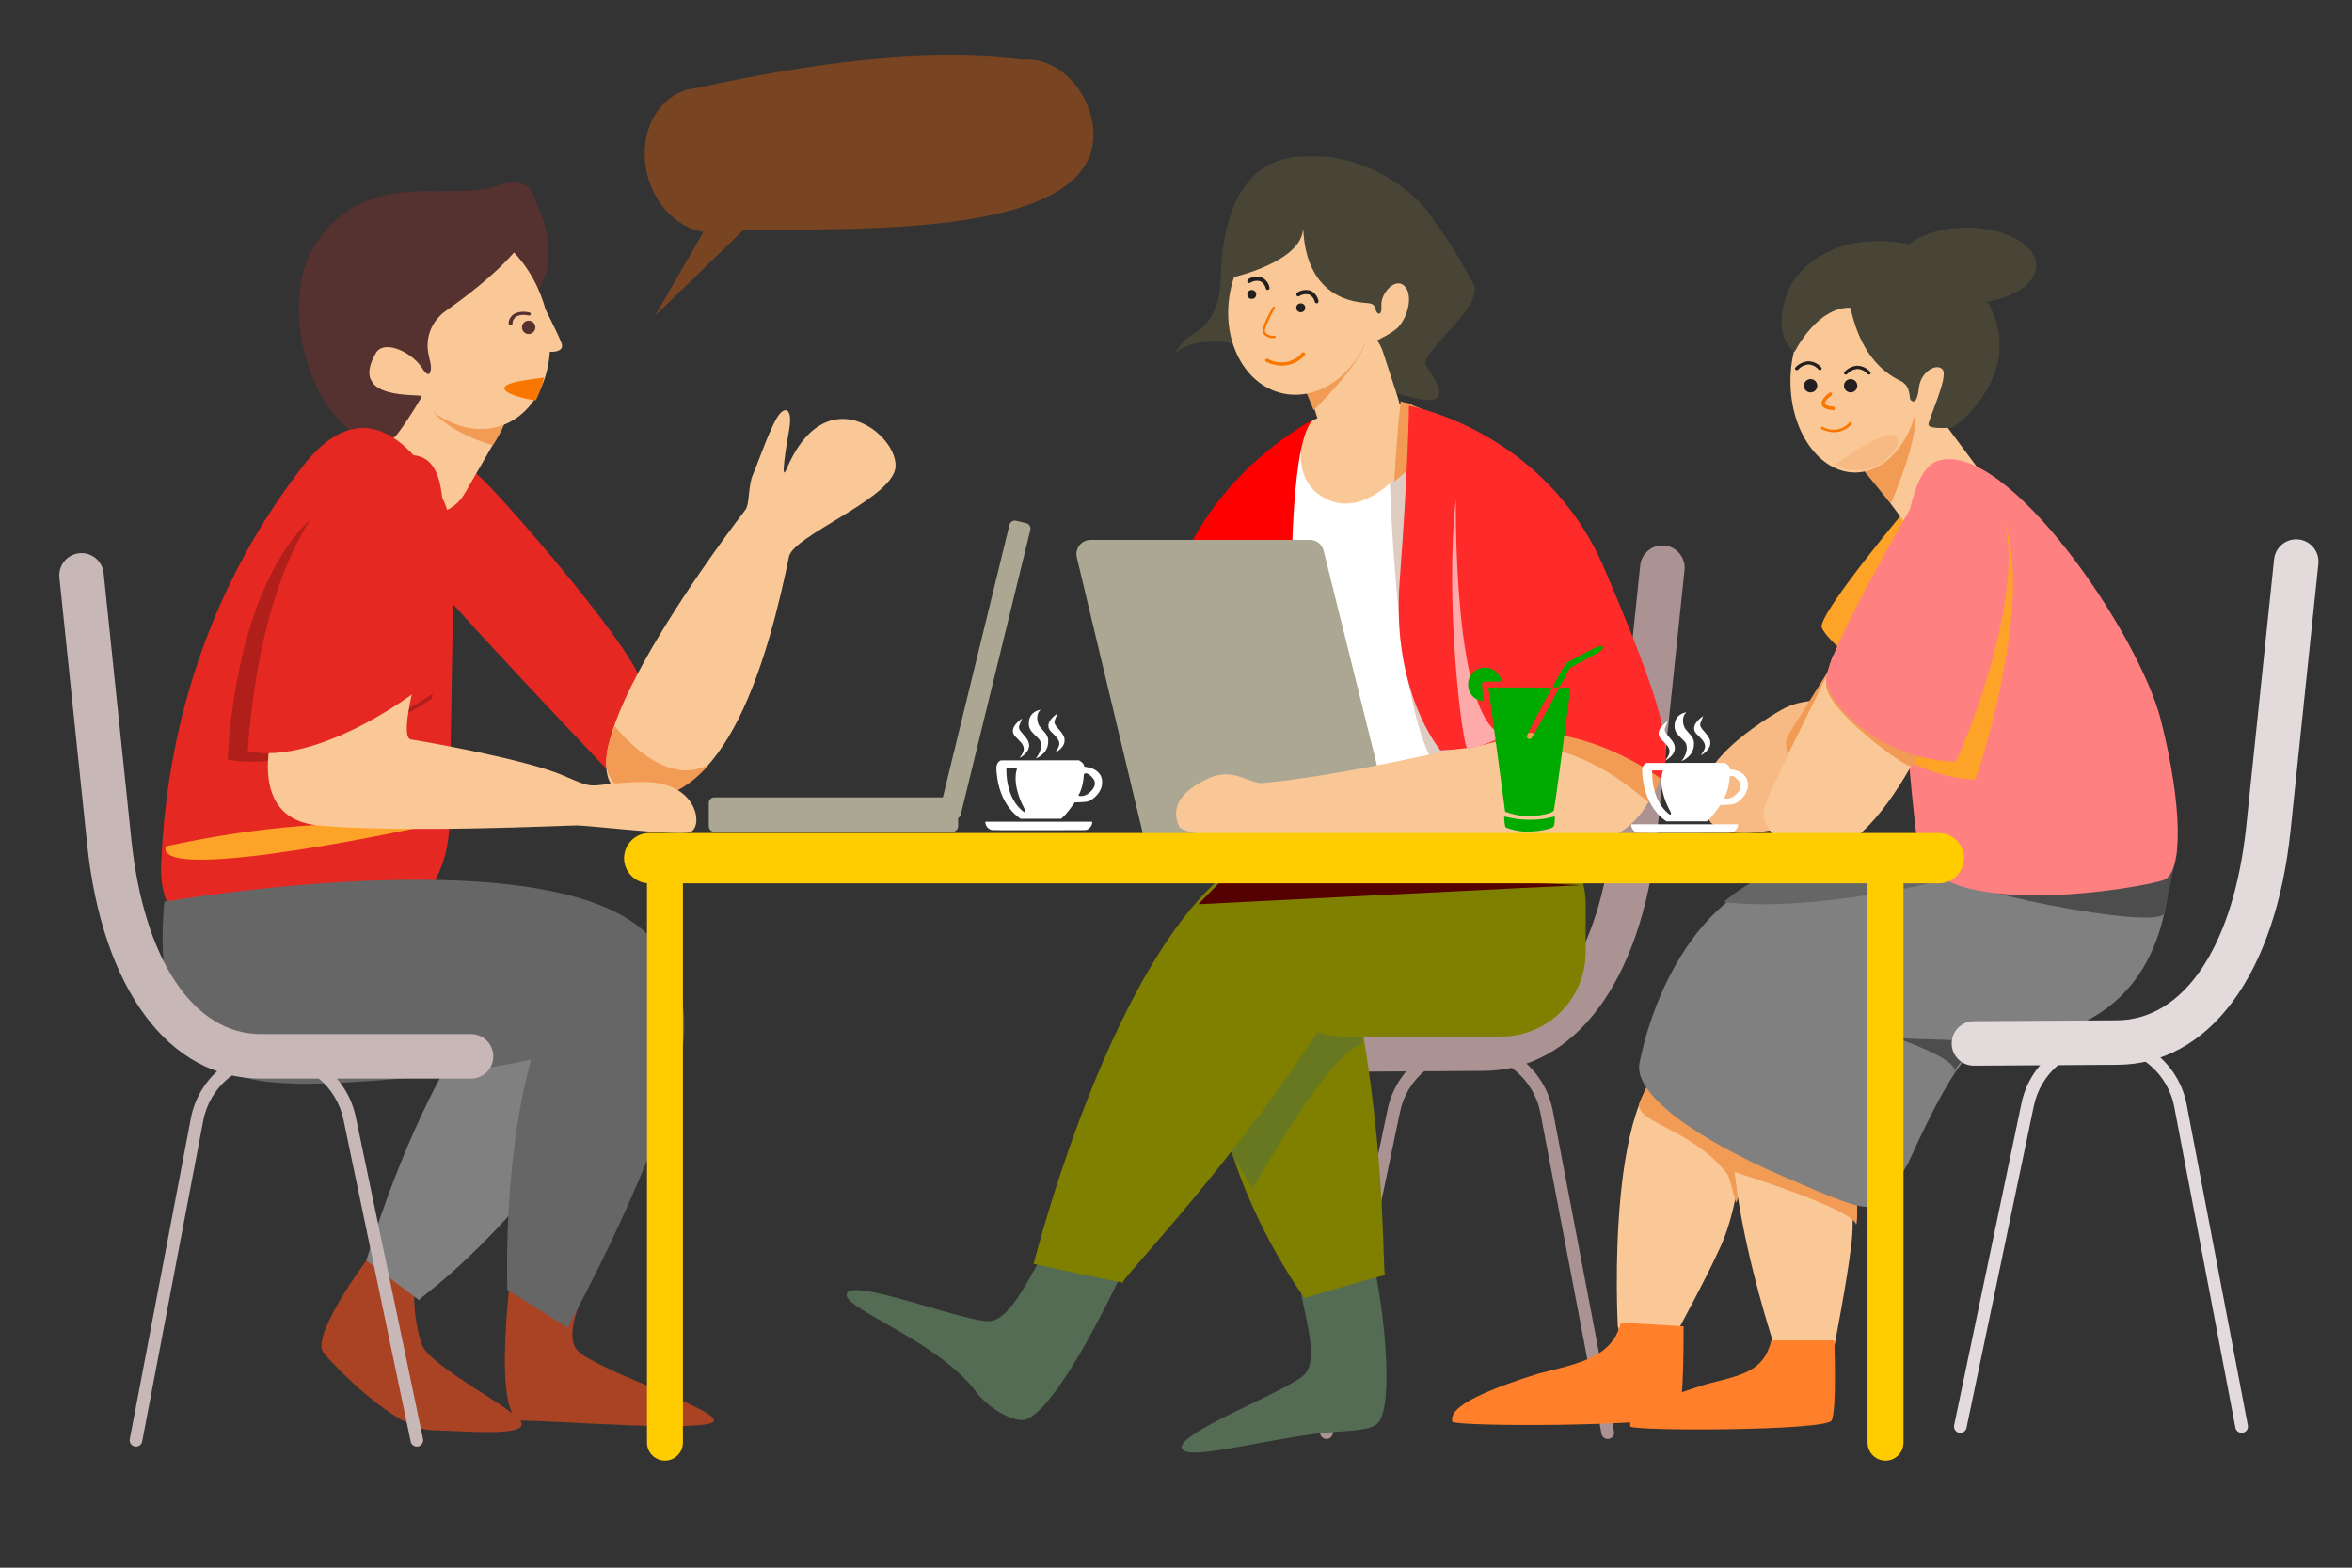 <?xml version="1.0" encoding="UTF-8" standalone="no"?>
<svg
   xmlns:dc="http://purl.org/dc/elements/1.1/"
   xmlns:cc="http://creativecommons.org/ns#"
   xmlns:rdf="http://www.w3.org/1999/02/22-rdf-syntax-ns#"
   xmlns:svg="http://www.w3.org/2000/svg"
   xmlns="http://www.w3.org/2000/svg"
   xmlns:sodipodi="http://sodipodi.sourceforge.net/DTD/sodipodi-0.dtd"
   xmlns:inkscape="http://www.inkscape.org/namespaces/inkscape"
   height="400"
   viewBox="0 0 600 400"
   width="600"
   version="1.1"
   id="svg11517"
   sodipodi:docname="table-talk.svg"
   inkscape:version="1.0.1 (3bc2e813f5, 2020-09-07)"
   inkscape:export-filename="F:\0-0-0-1-PROJECT-2022\TRONXSPEED\public\assets\img\discussion.png"
   inkscape:export-xdpi="96"
   inkscape:export-ydpi="96">
  <rect x="0" y="0" width="600" height="400" fill="#333333" stroke="none"/>
  <defs
     id="defs11521" />
  <sodipodi:namedview
     pagecolor="#ffffff"
     bordercolor="#666666"
     borderopacity="1"
     objecttolerance="10"
     gridtolerance="10"
     guidetolerance="10"
     inkscape:pageopacity="0"
     inkscape:pageshadow="2"
     inkscape:window-width="1366"
     inkscape:window-height="705"
     id="namedview11519"
     showgrid="false"
     inkscape:zoom="1.293624"
     inkscape:cx="252.02372"
     inkscape:cy="187.15225"
     inkscape:window-x="-8"
     inkscape:window-y="-8"
     inkscape:window-maximized="1"
     inkscape:current-layer="svg11517"
     inkscape:document-rotation="0" />
  <g
     transform="matrix(1.136,0,0,1.136,335.929,139.149)"
     id="g11433-8"
     style="fill:#ac9393;fill-rule:nonzero">
    <path
       d="m 2.155,200.71 c -0.098,-2e-4 -0.197,-0.01 -0.293,-0.03 -0.765,-0.161 -1.256,-0.91 -1.098,-1.675 L 15.882,126.733 c 1.816,-8.82 9.519,-15.195 18.528,-15.335 9.15,0.123 16.937,6.691 18.595,15.685 l 13.719,71.945 c 0.147,0.769 -0.358,1.511 -1.128,1.658 -0.77,0.146 -1.513,-0.358 -1.66,-1.127 L 50.225,127.619 c -1.4,-7.661 -8.021,-13.266 -15.812,-13.385 -7.67,0.134 -14.218,5.573 -15.752,13.085 L 3.545,199.583 c -0.138,0.657 -0.719,1.127 -1.39,1.126 z"
       fill="#192684"
       id="path11429-3"
       style="fill:#ac9393" />
    <path
       d="m 5.215,118.241 c -2.749,-0.001 -4.982,-2.219 -4.999,-4.967 -0.015,-2.758 2.209,-5.007 4.969,-5.025 l 32.032,-0.199 c 15.191,0 26.353,-16.74 29.162,-43.687 L 72.619,4.5 c 0.286,-2.744 2.744,-4.737 5.49,-4.452 2.746,0.286 4.741,2.743 4.455,5.488 L 76.322,65.398 C 72.938,97.871 57.967,118.041 37.247,118.041 l -32.003,0.199 z"
       fill="#7bb9f5"
       id="path11431-3"
       style="fill:#ac9393" />
  </g>
  <path
     d="m 346.007,315.944 c 1.832,0.744 3.228,2.29 3.795,4.201 2.53,8.668 5.872,34.579 2.402,41.928 -1.243,2.632 -4.676,2.796 -11.842,3.301 -14.459,1.018 -35.565,7.18 -38.526,4.628 -4.223,-3.638 27.767,-15.27 31.266,-19.649 3.499,-4.379 -1.07,-17.181 -1.348,-21.769 -0.262,-4.27 1.624,-17.83 14.254,-12.639 z"
     fill="#192684"
     id="path11213"
     style="fill:#536c53;fill-rule:nonzero;stroke-width:1.136"
     sodipodi:nodetypes="cccssscc" />
  <path
     d="m 313.078,250.106 c 2.792,-7.847 10.021,-13.466 16.003,-12.458 6.903,1.159 15.421,6.843 18.716,26.597 5.919,35.475 4.843,61.686 5.578,61.151 0.735,-0.535 -20.596,5.799 -20.596,5.799 0,0 -32.731,-44.469 -19.701,-81.089 z"
     fill="#e62822"
     id="path11215"
     style="fill:#808000;fill-rule:nonzero;stroke-width:1.073"
     sodipodi:nodetypes="sccscs" />
  <path
     d="m 319.599,303.244 c 0,0 20.421,-36.471 28.119,-36.752 -0.013,-0.066 -2.43,-13.515 -8.503,-14.973 -6.073,-1.458 -56.294,-4.688 -19.616,51.725 z"
     fill="#b01f1a"
     id="path11217"
     style="fill:#677821;fill-rule:nonzero;stroke-width:1.136"
     sodipodi:nodetypes="ccsc" />
  <path
     d="m 285.711,320.05 c 0.887,1.799 0.907,3.904 0.053,5.719 -3.903,8.206 -16.297,33.209 -23.857,36.358 -2.807,1.169 -9.691,-2.657 -12.867,-6.948 -9.404,-12.704 -32.527,-20.754 -33.049,-24.61 -0.756,-5.587 31.265,7.399 36.854,6.493 5.589,-0.906 10.723,-13.589 13.593,-17.213 2.674,-3.375 13.201,-12.248 19.273,0.201 z"
     fill="#192684"
     id="path11219"
     style="fill:#536c53;fill-rule:nonzero;stroke-width:1.136"
     sodipodi:nodetypes="sccssscss" />
  <path
     d="m 383.037,209.139 h -40.3 c -5.948,0.006 -11.626,2.485 -15.673,6.846 -1.515,0.098 -3.006,0.425 -4.423,0.971 -35.995,13.839 -58.963,105.53 -58.963,105.53 0,0 23.651,5.163 22.794,4.74 -0.858,-0.423 23.334,-24.991 46.777,-59.558 0.993,-1.464 1.896,-2.895 2.732,-4.3 2.179,0.73 4.461,1.103 6.759,1.103 h 40.3 c 11.84,-0.034 21.429,-9.626 21.464,-21.468 v -12.396 c -0.035,-11.843 -9.625,-21.435 -21.466,-21.468 z"
     fill="#e62822"
     id="path11221"
     style="fill:#808000;fill-rule:nonzero;stroke-width:1.136" />
  <path
     d="m 314.552,221.632 -8.854,9.086 c 0,0 95.791,-4.854 97.669,-4.854 z"
     fill="#b01f1a"
     id="path11223"
     style="fill:#550000;fill-rule:nonzero;stroke-width:1.136" />
  <path
     d="m 299.752,90.17 c 1.089,-2.169 2.811,-3.956 4.938,-5.124 2.517,-1.458 6.489,-5.117 6.695,-13.732 0.301,-12.657 3.464,-32.546 23.496,-31.34 20.032,1.206 29.822,11.451 41.269,32.998 1.472,6.386 -14.277,16.979 -12.31,20.416 18.947,26.604 -48.108,-17.724 -64.087,-3.218 z"
     fill="#f97700"
     id="path11225"
     style="fill:#484537;fill-rule:nonzero;stroke-width:1.136"
     sodipodi:nodetypes="cccsccc" />
  <path
     d="m 339.094,83.616 1.053,-0.346 c 2.522,-0.828 5.268,-0.617 7.634,0.589 2.366,1.205 4.159,3.306 4.984,5.839 l 3.866,11.874 c 1.717,5.273 -1.146,10.946 -6.395,12.673 l -1.056,0.347 c -5.251,1.725 -10.9,-1.153 -12.617,-6.427 l -3.866,-11.874 c -1.718,-5.275 1.148,-10.949 6.399,-12.674 z"
     fill="#fac896"
     id="path11227"
     style="fill-rule:nonzero;stroke-width:1.136" />
  <path
     d="m 360.211,77.704 c 0,5.943 -11.442,11.052 -15.677,11.052 -4.235,0 2.789,-3.738 2.789,-9.681 0,-5.943 3.433,-10.761 7.669,-10.761 4.236,0 5.219,3.447 5.219,9.39 z"
     fill="#fac896"
     id="path11229"
     style="fill-rule:nonzero;stroke-width:1.136" />
  <path
     d="m 324.054,200.443 c -1.402,-0.083 -2.488,-1.266 -2.455,-2.678 0.313,-14.277 2.28,-84.4 10.827,-84.022 9.088,0.402 8.162,8.413 27.965,1.127 0.714,-0.265 1.51,-0.19 2.163,0.204 0.653,0.394 1.092,1.065 1.194,1.824 1.956,14.834 9.676,77.018 5.428,81.422 -4.103,4.252 -35.891,2.676 -45.121,2.123 z"
     fill="#ffffff"
     id="path11231"
     style="fill-rule:nonzero;stroke-width:1.136" />
  <path
     d="m 330.683,93.918 4.439,10.738 c 0,0 14.019,-13.593 13.728,-19.642 -0.326,-6.789 -17.631,6.252 -18.167,8.904 z"
     fill="#f19b55"
     id="path11233"
     style="fill-rule:nonzero;stroke-width:1.136" />
  <path
     d="m 354.533,122.76 c 0,0 4.107,-2.933 5.027,-6.747 0.024,-0.034 18.176,77.454 11.778,81.304 -6.398,3.85 -14.479,-15.756 -16.805,-74.557 z"
     fill="#dfccc3"
     id="path11235"
     style="fill-rule:nonzero;stroke-width:1.136" />
  <path
     d="m 333.117,108.324 c 0,0 17.186,-11.022 29.398,-3.037 5.314,3.712 -9.611,26.881 -22.388,22.72 -12.777,-4.162 -7.01,-19.683 -7.01,-19.683 z"
     fill="#fac896"
     id="path11237"
     style="fill-rule:nonzero;stroke-width:1.136" />
  <path
     d="m 335.226,106.927 c 0,0 -25.483,12.975 -34.862,39.877 -9.379,26.902 28.872,9.407 29.023,4.621 0.151,-4.786 -0.07,-40.246 5.838,-44.498 z"
     fill="#3478f6"
     id="path11239"
     style="fill:#ff0000;fill-rule:nonzero;stroke-width:1.136" />
  <path
     d="m 351.971,216.435 -56.408,0.962 c -1.683,0.028 -3.16,-1.125 -3.555,-2.775 l -17.309,-72.389 c -0.258,-1.08 -0.011,-2.219 0.671,-3.091 0.682,-0.872 1.722,-1.381 2.824,-1.381 h 55.981 c 1.649,0 3.086,1.131 3.486,2.743 l 17.737,71.425 c 0.267,1.073 0.034,2.21 -0.634,3.088 -0.668,0.878 -1.696,1.4 -2.793,1.418 z"
     fill="#192684"
     id="path11241"
     style="fill:#aca793;fill-rule:nonzero;stroke-width:1.136" />
  <path
     d="m 357.31,102.384 c -0.006,0.503 -0.809,6.099 -1.642,20.442 7.873,-5.804 11.211,-15.461 7.685,-17.991 -0.449,-0.302 -0.907,-0.567 -1.369,-0.817 -3.832,-1.299 -0.064,-0.54 -3.031,-1.215 -0.115,0.146 -1.553,-0.415 -1.644,-0.42 z"
     fill="#f19b55"
     id="path11243"
     style="fill-rule:nonzero;stroke-width:1.136" />
  <ellipse
     cx="-7.355"
     cy="341.011"
     fill="#fac896"
     rx="23.124"
     ry="18.579"
     transform="rotate(-78.056)"
     id="ellipse11245"
     style="fill-rule:nonzero;stroke-width:1.136" />
  <path
     d="m 314.796,70.687 c 0,0 17.039,-3.862 17.606,-12.153 0.341,0 -0.682,17.264 15.675,18.741 2.045,0.114 2.499,0.341 2.84,1.704 0.341,1.363 1.704,1.817 1.477,-1.136 -0.227,-2.953 3.862,-7.723 6.247,-4.43 2.385,3.294 -0.682,12.267 -7.156,13.062 0.114,0.227 12.069,-3.291 16.4,-20.558 4.047,-16.128 -37.508,-40.994 -51.726,-14.084 -7.027,13.299 -1.817,16.696 -1.363,18.854 z"
     fill="#f97700"
     id="path11247"
     style="fill:#484537;fill-rule:nonzero;stroke-width:1.136" />
  <path
     d="m 387.51,181.21 c -0.857,0.928 -1.552,1.997 -2.054,3.162 -0.712,1.53 -3.057,4.388 -10.77,6.004 -10.888,2.284 -33.89,7.629 -51.811,9.334 -3.91,0.91 -7.833,-4.316 -14.782,-1.022 -6.949,3.295 -9.527,7.277 -7.285,12.165 2.242,4.888 85.856,10.348 103.453,5.458 17.597,-4.889 19.26,-17.384 19.547,-26.828 0.276,-8.948 -24.972,-19.833 -36.297,-8.273 z"
     fill="#f9c795"
     id="path11249"
     style="fill-rule:nonzero;stroke-width:1.136" />
  <path
     d="m 374.975,190.224 c 0,0 10.601,-1.337 11.97,-10.818 1.369,-9.481 49.635,3.025 33.607,25.175 -0.407,0.634 -18.004,-19.302 -45.578,-14.357 z"
     fill="#f19b55"
     id="path11251"
     style="fill-rule:nonzero;stroke-width:1.136" />
  <path
     d="m 359.428,103.52 c 0.057,0.01 34.708,6.218 49.84,41.56 15.14,35.362 17.402,45.508 14.693,53.838 -0.371,-0.389 -19.649,-14.847 -38.844,-11.37 l -2.01,0.796 c -1.329,0.944 -6.111,2.644 -15.653,3.145 0.148,0 -12.584,-14.449 -10.397,-43.255 2.184,-28.772 2.371,-44.673 2.371,-44.714 z"
     fill="#3478f6"
     id="path11253"
     style="fill:#ff2a2a;fill-rule:nonzero;stroke-width:1.136" />
  <path
     d="m 371.402,127.37 c 0,0 -0.963,57.836 12.659,60.349 -0.132,0.025 -8.611,3.931 -9.802,3.145 -1.191,-0.785 -5.809,-37.019 -2.857,-63.494 z"
     fill="#2253f6"
     id="path11255"
     style="fill:#ffaaaa;fill-rule:nonzero;stroke-width:1.136" />
  <circle
     cx="331.819"
     cy="78.535"
     fill="#231f20"
     r="1.136"
     id="circle11257"
     style="fill-rule:nonzero;stroke-width:1.136" />
  <circle
     cx="319.326"
     cy="75.128"
     fill="#231f20"
     r="1.136"
     id="circle11259"
     style="fill-rule:nonzero;stroke-width:1.136" />
  <path
     d="m 325.232,86.237 c 0.077,-0.026 0.141,-0.081 0.177,-0.154 0.036,-0.073 0.042,-0.157 0.016,-0.234 -0.026,-0.077 -0.081,-0.141 -0.154,-0.177 -0.073,-0.036 -0.157,-0.042 -0.235,-0.016 -0.92,0.129 -1.832,-0.281 -2.347,-1.054 -0.233,-0.545 1.127,-3.502 2.518,-5.925 0.041,-0.071 0.052,-0.155 0.03,-0.233 -0.021,-0.079 -0.073,-0.146 -0.144,-0.186 -0.147,-0.084 -0.334,-0.033 -0.419,0.114 -0.715,1.244 -3.01,5.388 -2.55,6.472 0.639,1.073 1.882,1.631 3.108,1.396 z"
     id="path11261"
     style="fill:#f97700;fill-rule:nonzero;stroke-width:1.136" />
  <path
     d="m 327.04,93.299 c -1.434,-0.014 -2.841,-0.362 -4.092,-1.013 -0.215,-0.126 -0.28,-0.39 -0.144,-0.59 0.135,-0.2 0.42,-0.26 0.635,-0.135 2.893,1.632 6.648,0.978 8.705,-1.517 0.164,-0.179 0.452,-0.203 0.647,-0.053 0.193,0.152 0.218,0.419 0.057,0.6 -1.381,1.687 -3.525,2.687 -5.809,2.709 z"
     id="path11275"
     style="fill:#f97700;fill-rule:nonzero;stroke-width:1.136" />
  <path
     d="m 323.381,73.992 c -0.208,0 -0.393,-0.144 -0.461,-0.359 -0.186,-0.831 -0.711,-1.523 -1.425,-1.879 -0.873,-0.234 -1.795,-0.092 -2.573,0.397 -0.232,0.147 -0.529,0.062 -0.665,-0.19 -0.135,-0.252 -0.058,-0.576 0.173,-0.725 1.028,-0.649 2.253,-0.822 3.399,-0.479 0.996,0.458 1.739,1.394 2.013,2.533 0.086,0.277 -0.05,0.579 -0.305,0.673 -0.05,0.019 -0.103,0.029 -0.157,0.029 z"
     fill="#231f20"
     id="path11279"
     style="fill-rule:nonzero;stroke-width:1.136" />
  <path
     d="m 335.875,77.399 c -0.209,2.84e-4 -0.394,-0.144 -0.462,-0.36 -0.186,-0.832 -0.713,-1.526 -1.429,-1.88 -0.872,-0.225 -1.789,-0.083 -2.568,0.398 -0.232,0.148 -0.53,0.064 -0.666,-0.189 -0.136,-0.253 -0.058,-0.578 0.174,-0.726 1.028,-0.649 2.253,-0.821 3.399,-0.477 0.995,0.457 1.739,1.393 2.012,2.531 0.042,0.133 0.033,0.279 -0.024,0.405 -0.057,0.126 -0.158,0.223 -0.28,0.268 -0.05,0.019 -0.103,0.029 -0.157,0.029 z"
     fill="#231f20"
     id="path11281"
     style="fill-rule:nonzero;stroke-width:1.136" />
  <path
     d="m 412.708,338.37 c 0,0 -3.637,-65.169 16.522,-68.799 20.159,-3.629 16.522,34.777 9.246,49.444 -3.032,6.805 -10.762,21.018 -10.762,21.018 0,0 -10.305,18.295 -15.007,-1.664 z"
     fill="#fac896"
     id="path11285"
     style="fill-rule:nonzero;stroke-width:1.136" />
  <path
     d="m 425.324,270.321 c 0,0 0.223,-5.83 -6.979,10.801 -2.464,5.69 16.992,7.122 24.654,22.278 -0.021,0.126 2.829,-12.733 0,-21.649 -2.829,-8.916 -13.767,-14.402 -17.675,-11.43 z"
     fill="#f19b55"
     id="path11287"
     style="fill-rule:nonzero;stroke-width:1.136" />
  <path
     d="m 431.759,282.959 c 7.129,5.441 10.799,23.617 11.103,23.846 0.304,0.229 3.661,-11.298 3.661,-16.517 0,-5.219 -14.764,-7.329 -14.764,-7.329 z"
     fill="#f19b55"
     id="path11289"
     style="fill-rule:nonzero;stroke-width:1.136" />
  <path
     d="m 413.479,337.472 16.002,0.942 c 0,0 0.195,19.604 -1.372,22.608 -1.567,3.004 -57.66,3.115 -57.66,1.669 0,-1.446 -1.382,-4.886 21.833,-12.158 10.189,-2.639 18.996,-4.012 21.198,-13.06 z"
     fill="#87171a"
     id="path11291"
     style="fill:#ff7f2a;fill-rule:nonzero;stroke-width:1.136" />
  <path
     d="m 453.317,345.48 c 0,0 -22.349,-65.527 -4.287,-74.783 18.062,-9.256 25.752,30.952 23.107,47.927 -0.901,7.781 -4.109,24.42 -4.109,24.42 0,0 -4.469,21.518 -14.711,2.436 z"
     fill="#fac896"
     id="path11293"
     style="fill-rule:nonzero;stroke-width:1.136" />
  <path
     d="m 442.475,299.043 c 0,0 30.617,9.521 30.993,13.43 0.491,0.554 0.95,-14.548 -3.175,-17.569 -4.124,-3.02 -32.365,-17.172 -27.818,4.139 z"
     fill="#f19b55"
     id="path11295"
     style="fill-rule:nonzero;stroke-width:1.136" />
  <path
     d="m 451.873,342.015 h 16.051 c 0,0 0.704,17.775 -0.693,20.435 -1.397,2.66 -51.358,2.762 -51.358,1.477 0,-1.285 -1.231,-4.327 19.446,-10.766 9.077,-2.338 14.591,-3.133 16.553,-11.146 z"
     fill="#87171a"
     id="path11297"
     style="fill:#ff7f2a;fill-rule:nonzero;stroke-width:1.136" />
  <path
     d="m 545.293,206.829 c 5.615,4.633 8.568,11.733 7.89,18.966 -1.236,14.082 -8.238,37.972 -41.315,39.731 -7.164,0.381 -10.826,-0.228 -25.161,31.381 -8.235,13.678 -6.126,14.285 -30.588,3.796 -24.462,-10.489 -39.405,-21.732 -37.881,-29.482 1.513,-7.688 13.294,-60.679 65.016,-49.97 1.205,0.276 2.449,0.337 3.676,0.181 6.258,-0.931 9.135,-7.123 10.299,-8.76 4.137,-5.81 28.705,-21.552 48.064,-5.844 z"
     fill="#0c9e72"
     id="path11299"
     style="fill:#808080;fill-rule:nonzero;stroke-width:1.136" />
  <path
     d="m 555.55,217.156 c 0,0 -2.542,11.011 -3.45,15.793 -0.908,4.782 -57.058,-6.223 -58.971,-11.482 -1.912,-5.259 62.421,-4.311 62.421,-4.311 z"
     fill="#037a4a"
     id="path11303"
     style="fill:#4d4d4d;fill-rule:nonzero;stroke-width:1.136" />
  <path
     d="m 508.986,265.602 c 0,0 -22.378,-0.395 -24.82,-0.799 -2.078,-0.345 16.206,5.35 14.246,8.848 -0.919,1.604 2.097,-5.904 10.575,-8.049 z"
     fill="#037a4a"
     id="path11305"
     style="fill:#4d4d4d;fill-rule:nonzero;stroke-width:1.136" />
  <path
     d="m 439.709,230.173 c 4.994,-4.354 10.98,-7.448 17.446,-9.018 10.73,-2.588 39.339,3.28 39.339,3.28 0,0 -33.655,8.474 -56.785,5.738 z"
     fill="#037a4a"
     id="path11307"
     style="fill:#666666;fill-rule:nonzero;stroke-width:1.136" />
  <path
     d="m 487.408,128.505 c 0,0 -24.036,28.539 -22.657,31.675 1.379,3.135 9.83,10.682 14.885,10.334 5.055,-0.348 7.771,-42.009 7.771,-42.009 z"
     fill="#fda428"
     id="path11311"
     style="fill-rule:nonzero;stroke-width:1.136" />
  <path
     d="m 459.671,179.186 c -1.854,0.355 -3.635,1.017 -5.269,1.959 -7.077,4.069 -26.878,16.875 -18.22,28.393 6.062,8.026 33.028,-2.283 36.073,-4.652 12.733,-9.904 12.617,-30.483 -12.584,-25.7 z"
     fill="#f7ba84"
     id="path11313"
     style="fill-rule:nonzero;stroke-width:1.136" />
  <ellipse
     cx="492.519"
     cy="100.113"
     fill="#fac896"
     rx="6.246"
     ry="9.086"
     id="ellipse11315"
     style="fill-rule:nonzero;stroke-width:1.136" />
  <path
     d="m 474.256,110.536 11.82,-8.791 c 1.886,-1.403 4.553,-1.011 5.956,0.875 l 12.86,17.292 c 1.403,1.886 1.011,4.553 -0.875,5.956 l -11.82,8.791 c -1.886,1.403 -4.553,1.011 -5.956,-0.875 L 473.381,116.493 c -1.403,-1.886 -1.011,-4.553 0.875,-5.956 z"
     fill="#fac896"
     id="path11317"
     style="fill-rule:nonzero;stroke-width:1.136" />
  <path
     d="m 474.919,119.384 7.42,9.121 c 0,0 7.896,-17.887 5.874,-23.621 -2.266,-6.429 -13.525,11.811 -13.293,14.5 z"
     fill="#f19b55"
     id="path11319"
     style="fill-rule:nonzero;stroke-width:1.136" />
  <ellipse
     cx="501.727"
     cy="67.739"
     fill="#192684"
     rx="17.726"
     ry="9.661"
     id="ellipse11321"
     style="fill:#484537;fill-rule:nonzero;stroke-width:0.833" />
  <ellipse
     cx="473.212"
     cy="97.274"
     fill="#fac896"
     rx="16.468"
     ry="23.282"
     id="ellipse11323"
     style="fill-rule:nonzero;stroke-width:1.136" />
  <path
     d="m 489.256,216.262 c 0,0 -12.207,-93.981 5.408,-98.785 17.615,-4.804 51.038,44.288 56.609,66.357 5.571,22.069 5.57,38.733 0.752,40.685 -4.817,1.952 -58.692,11.26 -62.77,-8.257 z"
     fill="#fdbd28"
     id="path11325"
     style="fill:#ff8080;fill-rule:nonzero;stroke-width:1.136" />
  <path
     d="m 457.814,89.779 c 0,0 5.627,-11.418 14.142,-11.266 0.456,0.152 1.825,13.55 13.002,18.726 2.737,1.522 1.901,4.339 2.509,4.872 0.609,0.533 1.597,0.913 2.053,-3.197 0.456,-4.111 4.638,-6.47 6.083,-4.567 1.445,1.903 -3.726,12.789 -3.65,14.006 0.077,1.218 5.094,0.762 6.006,0.762 0.912,0 20.529,-15.149 7.984,-33.875 -12.546,-18.726 -42.161,-17.546 -49.803,-1.103 -2.053,5.481 -2.928,12.104 1.672,15.643 z"
     fill="#192684"
     id="path11327"
     style="fill:#484537;fill-rule:nonzero;stroke-width:1.136" />
  <path
     d="m 472.859,119.878 c 0,0 -1.06,0.682 -4.626,-1.263 -0.067,-0.041 12.873,-9.76 15.368,-7.312 2.495,2.448 -4.249,9.451 -10.742,8.574 z"
     fill="#f7ba84"
     id="path11329"
     style="fill-rule:nonzero;stroke-width:1.136" />
  <path
     d="m 506.754,126.234 c 10.77,18.189 -7.374,67.946 -7.61,67.239 -10.415,-0.305 -20.312,-4.627 -27.635,-12.069 4.566,6.489 17.021,16.916 32.323,17.507 0.251,0.758 19.609,-58.283 2.923,-72.677 z"
     fill="#fda428"
     id="path11333"
     style="fill-rule:nonzero;stroke-width:1.136" />
  <path
     d="m 471.081,163.712 -14.862,23.753 c -0.451,0.718 -0.661,1.566 -0.6,2.416 0.183,2.503 0.989,7.658 4.501,8.989 3.932,1.487 13.518,-31.837 10.96,-35.158 z"
     fill="#f19b55"
     id="path11335"
     style="fill-rule:nonzero;stroke-width:1.136" />
  <path
     d="m 491.225,175.457 c 1.476,5.851 0.683,12.043 -2.221,17.333 -4.952,9.249 -15.029,25.31 -24.813,24.25 -13.69,-1.482 -14.26,-7.409 -14.26,-10.145 0,-2.736 16.088,-34.178 16.682,-35.822 0.51,-1.412 20.008,-13.002 24.612,4.384 z"
     fill="#fac896"
     id="path11337"
     style="fill-rule:nonzero;stroke-width:1.136" />
  <path
     d="m 467.643,167.17 c 0,0 -2.087,5.15 -1.783,7.944 0.724,6.627 21.054,21.511 21.808,20.331 0.754,-1.18 3.974,-6.044 4.28,-7.08 0.306,-1.035 -22.484,-22.431 -24.305,-21.195 z"
     fill="#f19b55"
     id="path11339"
     style="fill-rule:nonzero;stroke-width:1.136" />
  <path
     d="m 499.677,121.821 c -4.294,-0.681 -8.561,1.367 -10.716,5.144 -7.093,12.207 -24.27,42.466 -23.07,47.249 1.504,6.017 13.383,19.403 32.931,20.154 0.28,0.837 29.824,-67.622 0.856,-72.547 z"
     fill="#fdbd28"
     id="path11341"
     style="fill:#ff8080;fill-rule:nonzero;stroke-width:1.136" />
  <g
     fill="#231f20"
     id="g11351"
     style="fill-rule:nonzero"
     transform="matrix(1.136,0,0,1.136,369.296,37.65)">
    <circle
       cx="81.5"
       cy="53.5"
       r="1.5"
       id="circle11343" />
    <circle
       cx="90.5"
       cy="53.5"
       r="1.5"
       id="circle11345" />
    <path
       d="m 78.407,50 c -0.088,0 -0.174,-0.025 -0.244,-0.072 -0.18,-0.119 -0.216,-0.345 -0.081,-0.504 0.695,-0.802 1.731,-1.317 2.866,-1.424 1.182,0.03 2.278,0.552 2.958,1.407 0.143,0.151 0.121,0.376 -0.048,0.504 -0.171,0.126 -0.425,0.107 -0.57,-0.042 -0.534,-0.675 -1.385,-1.099 -2.314,-1.152 -0.887,0.1 -1.692,0.509 -2.238,1.135 -0.077,0.093 -0.199,0.148 -0.33,0.148 z"
       id="path11347" />
    <path
       d="m 89.407,51 c -0.088,4.18e-4 -0.174,-0.025 -0.244,-0.072 -0.18,-0.119 -0.216,-0.345 -0.081,-0.504 0.695,-0.802 1.731,-1.317 2.866,-1.424 1.18,0.034 2.275,0.555 2.958,1.408 0.143,0.151 0.121,0.376 -0.048,0.504 -0.171,0.126 -0.425,0.107 -0.57,-0.043 -0.533,-0.676 -1.385,-1.1 -2.314,-1.153 -0.887,0.1 -1.692,0.509 -2.238,1.135 -0.077,0.093 -0.199,0.149 -0.33,0.148 z"
       id="path11349" />
  </g>
  <path
     d="m 467.68,104.656 h -0.033 c -1.797,-0.15 -2.724,-0.614 -2.92,-1.458 -0.308,-1.33 1.61,-2.744 2.002,-3.013 0.194,-0.135 0.451,-0.073 0.576,0.137 0.124,0.211 0.068,0.491 -0.126,0.626 -0.761,0.531 -1.752,1.532 -1.638,2.029 0.068,0.293 0.676,0.649 2.175,0.775 0.23,0.019 0.401,0.237 0.384,0.487 -0.017,0.238 -0.201,0.421 -0.42,0.418 z"
     fill="#f97700"
     id="path11353"
     style="fill-rule:nonzero;stroke-width:1.136" />
  <path
     d="m 130.837,320.734 c 0,0 -5.942,41.74 2.42,41.74 8.362,0 48.545,3.186 48.907,0 0.362,-3.186 -30.375,-12.97 -34.895,-17.976 -4.52,-5.006 4.746,-20.252 4.294,-21.389 -0.452,-1.138 -20.726,-2.375 -20.726,-2.375 z"
     fill="#a94324"
     id="path11359"
     style="fill-rule:nonzero;stroke-width:1.136" />
  <path
     d="m 93.465,321.617 c 0,0 -14.315,19.218 -10.942,23.484 3.373,4.266 18.663,19.598 27.657,19.824 8.994,0.226 22.935,1.579 22.935,-1.579 0,-3.158 -23.715,-14.541 -25.574,-20.466 -1.859,-5.925 -2.083,-10.662 -1.858,-17.654 0.225,-6.992 -7.915,-10.911 -12.218,-3.609 z"
     fill="#a94324"
     id="path11361"
     style="fill-rule:nonzero;stroke-width:1.136" />
  <path
     d="m 144.619,240.264 c 6.57,-2.016 12.953,2.765 14.149,10.569 1.379,9.003 0.006,23.009 -13.217,40.37 -23.746,31.177 -39.202,40.059 -38.579,40.573 0.623,0.514 -13.508,-10.159 -13.508,-10.159 0,0 20.497,-71.944 51.154,-81.352 z"
     fill="#fdbd28"
     id="path11363"
     style="fill:#808080;fill-rule:nonzero;stroke-width:1.063" />
  <path
     d="m 110.241,259.447 c 0,0 -16.162,4.978 1.732,7.523 17.894,2.545 31.434,-2.133 34.776,16.691 1.038,5.843 -0.326,3.136 0,3.656 0.326,0.52 29.687,-60.038 -36.508,-27.87 z"
     fill="#fda428"
     id="path11365"
     style="fill-rule:nonzero;stroke-width:1.136" />
  <path
     d="m 121.228,120.784 c 1.199,-0.514 34.032,36.877 41.016,50.171 7.208,13.72 -3.623,29.788 -3.623,29.788 11.605,11.167 -33.805,-35.133 -52.415,-57.338 -3.336,-3.98 15.022,-22.621 15.022,-22.621 z"
     fill="#e52822"
     id="path11367"
     style="fill-rule:nonzero;stroke-width:1.119"
     sodipodi:nodetypes="cscsc" />
  <path
     d="m 120.967,96.126 2.219,1.278 c 4.91,2.828 6.592,9.092 3.757,13.99 l -8.46,14.619 c -1.361,2.353 -3.603,4.069 -6.233,4.772 -2.63,0.703 -5.432,0.335 -7.79,-1.023 l -2.219,-1.278 c -4.91,-2.828 -6.592,-9.092 -3.757,-13.99 l 8.46,-14.619 c 1.361,-2.353 3.603,-4.069 6.233,-4.772 2.63,-0.703 5.432,-0.335 7.79,1.023 z"
     fill="#fac896"
     id="path11373"
     style="fill-rule:nonzero;stroke-width:1.136" />
  <path
     d="m 107.063,96.584 c 0,0 -1.522,10.947 18.642,17.035 0.101,-0.186 8.734,-12.583 0.469,-13.898 -8.264,-1.315 -19.111,-3.137 -19.111,-3.137 z"
     fill="#f19b55"
     id="path11375"
     style="fill-rule:nonzero;stroke-width:1.136" />
  <path
     d="m 134.805,47.749 c 0,0 10.412,16.41 1.677,27.383 -8.735,10.973 -16.801,-23.543 -1.677,-27.383 z"
     fill="#55312f"
     id="path11377"
     style="fill-rule:nonzero;stroke-width:1.136" />
  <g
     fill="#192684"
     transform="matrix(1.136,0,0,1.136,180.772,131.912)"
     id="g11383"
     style="fill:#aca793;fill-rule:nonzero">
    <path
       d="M 1.303,62.974 H 54.761 c 0.7,0.002 1.266,0.566 1.266,1.262 v 5.2 c 0,0.697 -0.568,1.262 -1.269,1.262 H 1.303 c -0.701,0 -1.269,-0.565 -1.269,-1.262 v -5.2 c 0,-0.697 0.568,-1.262 1.269,-1.262 z"
       id="path11379"
       style="fill:#aca793" />
    <path
       d="m 60.963,0.148 2.345,-0.003 c 0.685,-8.6973e-4 1.239,0.551 1.238,1.232 l -0.084,65.812 c -8.71e-4,0.681 -0.557,1.234 -1.241,1.235 l -2.345,0.003 c -0.685,8.7e-4 -1.239,-0.551 -1.238,-1.232 l 0.084,-65.812 c 8.71e-4,-0.681 0.557,-1.234 1.241,-1.235 z"
       transform="rotate(13.657,62.092,34.286)"
       id="path11381"
       style="fill:#aca793" />
  </g>
  <ellipse
     cx="84.848"
     cy="117.934"
     fill="#fac896"
     rx="20.443"
     ry="26.872"
     transform="rotate(-19.322)"
     id="ellipse11385"
     style="fill-rule:nonzero;stroke-width:1.136" />
  <ellipse
     cx="28.938"
     cy="135.157"
     fill="#fac896"
     rx="6.114"
     ry="10.282"
     transform="rotate(-34.562)"
     id="ellipse11387"
     style="fill-rule:nonzero;stroke-width:1.136" />
  <path
     d="m 109.268,90.156 c -0.792,-4.134 0.927,-8.345 4.405,-10.793 7.809,-5.488 21.646,-16.263 22.736,-24.401 1.522,-11.382 -8.562,-7.974 -9.704,-7.525 -1.142,0.449 -2.968,1.348 -12.672,1.348 -9.704,0 -24.089,-1.011 -33.565,13.478 -9.476,14.489 -2.42,45.283 15.39,51.133 5.169,1.916 3.861,-2.261 4.432,-1.699 0.571,0.562 6.933,-9.614 7.288,-10.546 0.354,-0.932 -19.232,1.659 -11.583,-11.258 2.391,-3.396 9.704,0.337 11.987,4.493 1.941,2.696 2.169,-0.449 1.827,-1.797 -0.134,-0.527 -0.332,-1.335 -0.541,-2.431 z"
     fill="#55312f"
     id="path11389"
     style="fill-rule:nonzero;stroke-width:1.136"
     sodipodi:nodetypes="cccssscsscccc" />
  <path
     d="m 115.785,141.213 c 0.1,-5.879 -1.337,-11.637 -4.092,-16.389 -6.276,-10.827 -19.001,-25.752 -34.442,-5.869 -22.12,28.485 -34.709,63.526 -36.148,101.958 -1.001,26.739 34.813,20.979 56.699,14.995 9.658,-2.639 16.615,-13.261 16.822,-25.682 z"
     fill="#e52822"
     id="path11391"
     style="fill-rule:nonzero;stroke-width:1.011" />
  <g
     fill="#fdbd28"
     transform="matrix(0.965,0,0,1.013,41.142,224.143)"
     id="g11399"
     style="fill:#666666;fill-rule:nonzero">
    <path
       d="m 107.569,113.31 c 0.005,0.018 0.004,0.044 0.019,0.048 0.038,0.009 0.024,-0.012 -0.019,-0.048 z"
       id="path11395"
       style="fill:#666666" />
    <path
       d="m 133.987,57.348 c 7.292,-18.956 3.924,-30.92 -0.493,-37.801 -0.737,-1.146 -1.655,-2.165 -2.72,-3.017 C 108.476,-12.05 0.804,5.877 0.804,5.877 -3.716,52.97 26.901,51.146 35.506,51.674 c 4.71,0.289 36.157,-0.648 62.272,-6.057 -7.651,26.267 -6.275,58.043 -6.275,58.043 0,0 15.245,8.938 16.065,9.65 -0.242,-0.977 13.566,-22.552 26.419,-55.962 z"
       id="path11397"
       style="fill:#666666" />
  </g>
  <path
     d="m 63.272,191.679 c 0,0 1.773,-41.581 21.067,-63.174 -25.012,15.942 -26.222,65.333 -26.222,65.333 20.575,3.908 51.898,-14.784 52.049,-15.714 0.065,-0.361 0.128,-0.715 0.192,-1.073 -8.573,5.615 -30.772,17.727 -47.087,14.628 z"
     fill="#b01f1a"
     id="path11401"
     style="fill-rule:nonzero;stroke-width:1.136" />
  <path
     d="m 190.104,130.156 c 0,0 -53.478,68.943 -29.074,73.02 24.404,4.077 35.201,-36.54 40.273,-61.303 1.606,-5.284 24.203,-13.891 26.914,-21.592 2.712,-7.701 -17.023,-25.518 -27.568,-0.604 -1.657,3.926 -0.049,-6.19 0.653,-9.966 0.702,-3.775 -0.051,-6.342 -2.16,-4.378 -2.11,1.963 -5.983,13.356 -6.986,15.553 -1.45,3.169 -0.785,7.609 -2.053,9.271 z"
     fill="#fac896"
     id="path11403"
     style="fill-rule:nonzero;stroke-width:1.136" />
  <path
     d="m 156.843,185.29 c 0,0 12.368,16.143 23.928,9.794 0.098,-0.106 -9.493,12.605 -21.233,6.908 -4.796,-2.537 -6.746,-7.072 -2.696,-16.701 z"
     fill="#f19b55"
     id="path11405"
     style="fill-rule:nonzero;stroke-width:1.136" />
  <path
     d="m 42.324,215.959 c 0,0 24.105,-5.683 46.454,-5.683 22.349,0 20.128,0.107 21.704,0 1.576,-0.107 -71.419,15.88 -68.159,5.683 z"
     fill="#fda428"
     id="path11407"
     style="fill-rule:nonzero;stroke-width:0.904" />
  <path
     d="m 71.839,179.124 c 0,0 -12.37,29.467 9.401,31.482 21.771,2.015 62.841,0 65.934,0 3.093,0 24.987,2.636 28.698,1.763 3.711,-0.873 2.475,-13.222 -12.247,-12.845 -14.721,0.378 -10.391,2.519 -19.916,-1.637 -9.525,-4.156 -36.121,-8.815 -38.842,-9.193 -2.721,-0.378 0.451,-12.574 0.742,-13.89 2.475,-11.185 -19.42,-23.889 -33.771,4.319 z"
     fill="#fac896"
     id="path11409"
     style="fill-rule:nonzero;stroke-width:0.944" />
  <path
     d="m 63.272,191.679 c 0,0 2.695,-70.857 39.356,-75.51 10.783,-1.051 14.018,7.296 5.796,58.218 -0.133,0.929 -26.821,21.195 -45.152,17.292 z"
     fill="#e52822"
     id="path11411"
     style="fill-rule:nonzero;stroke-width:1.074" />
  <circle
     cx="134.862"
     cy="83.523"
     fill="#55312f"
     r="1.704"
     id="circle11417"
     style="fill-rule:nonzero;stroke-width:1.136" />
  <path
     d="m 130.251,82.955 h -0.037 c -0.275,-0.016 -0.482,-0.204 -0.462,-0.419 -0.019,-1.002 0.576,-1.951 1.598,-2.552 1.152,-0.484 2.508,-0.569 3.743,-0.235 0.26,0.071 0.398,0.293 0.309,0.497 -0.089,0.205 -0.373,0.314 -0.634,0.244 -0.945,-0.25 -1.978,-0.196 -2.872,0.152 -0.754,0.473 -1.18,1.196 -1.151,1.953 -0.021,0.203 -0.235,0.359 -0.494,0.361 z"
     fill="#55312f"
     id="path11419"
     style="fill-rule:nonzero;stroke-width:1.136" />
  <path
     d="m 138.786,96.319 c 0,0 -5.712,0.68 -7.967,1.334 -6.365,1.849 3.02,4.292 5.881,4.487 0.946,-1.85 1.646,-3.805 2.086,-5.822 z"
     fill="#f97700"
     id="path11421"
     style="fill-rule:nonzero;stroke-width:1.136"
     sodipodi:nodetypes="cscc" />
  <path
     d="m 137.701,76.141 c 0,0 4.257,8.106 5.519,11.348 1.262,3.243 -5.389,2.342 -5.435,1.432 -0.046,-0.91 -0.085,-12.78 -0.085,-12.78 z"
     fill="#fac896"
     id="path11423"
     style="fill-rule:nonzero;stroke-width:1.136" />
  <path
     d="M 494.616,212.546 H 165.613 c -3.54,0.012 -6.407,2.878 -6.419,6.416 0.011,3.319 2.545,6.086 5.851,6.391 v 142.739 c 0.007,2.528 2.055,4.576 4.585,4.583 2.529,-0.008 4.578,-2.055 4.585,-4.583 V 225.385 H 476.418 V 368.096 c 0.007,2.528 2.055,4.576 4.585,4.583 2.529,-0.008 4.578,-2.055 4.585,-4.583 V 225.385 h 9.031 c 3.54,-0.012 6.407,-2.878 6.419,-6.416 -0.008,-3.542 -2.877,-6.412 -6.421,-6.423 z"
     fill="#3478f6"
     id="path11427"
     style="fill:#ffcc00;fill-rule:nonzero;stroke-width:1.136" />
  <g
     transform="matrix(1.136,0,0,1.136,497.63,137.591)"
     id="g11433"
     style="fill:#e3dbdb;fill-rule:nonzero">
    <path
       d="m 2.155,200.71 c -0.098,-2e-4 -0.197,-0.01 -0.293,-0.03 -0.765,-0.161 -1.256,-0.91 -1.098,-1.675 L 15.882,126.733 c 1.816,-8.82 9.519,-15.195 18.528,-15.335 9.15,0.123 16.937,6.691 18.595,15.685 l 13.719,71.945 c 0.147,0.769 -0.358,1.511 -1.128,1.658 -0.77,0.146 -1.513,-0.358 -1.66,-1.127 L 50.225,127.619 c -1.4,-7.661 -8.021,-13.266 -15.812,-13.385 -7.67,0.134 -14.218,5.573 -15.752,13.085 L 3.545,199.583 c -0.138,0.657 -0.719,1.127 -1.39,1.126 z"
       fill="#192684"
       id="path11429"
       style="fill:#e3dbdb" />
    <path
       d="m 5.215,118.241 c -2.749,-0.001 -4.982,-2.219 -4.999,-4.967 -0.015,-2.758 2.209,-5.007 4.969,-5.025 l 32.032,-0.199 c 15.191,0 26.353,-16.74 29.162,-43.687 L 72.619,4.5 c 0.286,-2.744 2.744,-4.737 5.49,-4.452 2.746,0.286 4.741,2.743 4.455,5.488 L 76.322,65.398 C 72.938,97.871 57.967,118.041 37.247,118.041 l -32.003,0.199 z"
       fill="#7bb9f5"
       id="path11431"
       style="fill:#e3dbdb" />
  </g>
  <g
     transform="matrix(1.136,0,0,1.136,14.961,140.998)"
     id="g11439"
     style="fill:#c8b7b7;fill-rule:nonzero">
    <path
       d="m 80.44,200.802 c -0.67,0 -1.248,-0.471 -1.385,-1.128 l -15.092,-72.271 c -1.533,-7.51 -8.069,-12.947 -15.725,-13.081 -7.781,0.119 -14.393,5.727 -15.788,13.39 l -13.693,71.935 c -0.07,0.37 -0.284,0.696 -0.595,0.908 -0.311,0.211 -0.693,0.29 -1.062,0.219 -0.369,-0.07 -0.695,-0.285 -0.906,-0.596 -0.211,-0.311 -0.29,-0.693 -0.22,-1.063 l 13.695,-71.94 c 1.654,-8.997 9.431,-15.569 18.569,-15.69 8.994,0.14 16.683,6.515 18.497,15.335 l 15.093,72.276 c 0.158,0.765 -0.332,1.515 -1.096,1.675 -0.096,0.02 -0.194,0.029 -0.292,0.029 z"
       fill="#192684"
       id="path11435"
       style="fill:#c8b7b7" />
    <path
       d="M 92.619,118.133 H 45.408 c -20.684,0 -35.631,-20.173 -39.01,-52.643 L 0.168,5.628 C 0.031,4.31 0.422,2.991 1.256,1.962 2.09,0.933 3.298,0.278 4.615,0.14 5.931,0.003 7.249,0.395 8.277,1.23 9.305,2.064 9.959,3.274 10.096,4.592 L 16.326,64.454 c 2.805,26.948 13.948,43.688 29.081,43.688 h 47.211 c 1.324,-2.1e-4 2.593,0.526 3.53,1.463 0.936,0.937 1.462,2.208 1.462,3.533 -0.001,2.759 -2.235,4.995 -4.991,4.995 z"
       fill="#7bb9f5"
       id="path11437"
       style="fill:#c8b7b7" />
  </g>
  <path
     d="m 260.764,15.19 c -25.348,-3.014 -53.688,0.831 -83.178,7.31 -8.555,0.752 -14.337,9.599 -12.915,19.759 1.238,8.842 7.524,15.763 14.772,16.915 L 167.101,80.581 189.631,58.69 c 28.195,-0.472 92.503,2.485 89.198,-26.464 -1.422,-10.161 -9.51,-17.788 -18.066,-17.036 z"
     fill="#0069ff"
     fill-rule="nonzero"
     id="path11445"
     sodipodi:nodetypes="cccccccc"
     style="fill:#784421;stroke-width:1.01" />
  <path
     d="m 467.853,110.284 c -1.112,-0.01 -2.202,-0.281 -3.172,-0.785 -0.167,-0.098 -0.217,-0.303 -0.112,-0.457 0.105,-0.155 0.325,-0.202 0.493,-0.105 2.243,1.265 5.153,0.758 6.748,-1.176 0.127,-0.139 0.35,-0.157 0.501,-0.041 0.149,0.118 0.169,0.325 0.044,0.465 -1.07,1.308 -2.732,2.083 -4.502,2.1 z"
     id="path11275-1"
     style="fill:#f97700;fill-rule:nonzero;stroke-width:0.88" />
  <path
     style="fill:#ffffff;stroke-width:0.031"
     d="m 417.718,212.432 c -0.578,-0.124 -1.119,-0.556 -1.393,-1.112 -0.148,-0.302 -0.238,-0.628 -0.239,-0.871 l -5.7e-4,-0.133 h 13.637 13.637 l -4.3e-4,0.149 c -0.002,0.689 -0.511,1.471 -1.166,1.795 -0.488,0.24 0.624,0.221 -12.485,0.219 -9.962,-0.002 -11.816,-0.009 -11.989,-0.046 z m 7.107,-3.061 c -0.686,-0.468 -1.506,-1.214 -2.115,-1.926 -2.216,-2.591 -3.488,-6 -3.77,-10.104 -0.047,-0.679 -0.026,-1.128 0.064,-1.416 0.183,-0.581 0.465,-0.967 0.843,-1.153 l 0.208,-0.103 9.944,-0.008 9.944,-0.008 0.212,0.111 c 0.28,0.147 0.676,0.469 0.844,0.687 0.164,0.213 0.279,0.464 0.307,0.671 l 0.021,0.155 0.412,0.054 c 0.527,0.069 1.16,0.231 1.62,0.414 0.684,0.272 1.113,0.549 1.57,1.013 0.488,0.495 0.754,0.988 0.9,1.666 0.082,0.381 0.081,1.285 -0.002,1.679 -0.253,1.207 -1.028,2.377 -2.153,3.252 -0.489,0.381 -0.981,0.664 -1.32,0.761 -0.448,0.129 -1.598,0.24 -2.65,0.258 l -0.816,0.013 -0.123,0.18 c -1.191,1.75 -2.385,3.201 -3.151,3.831 l -0.198,0.163 h -5.155 -5.155 z m 1.3,-1.538 c 0.121,-0.042 0.162,-0.111 0.159,-0.269 -0.003,-0.158 -0.028,-0.217 -0.349,-0.826 -1.52,-2.887 -2.29,-5.919 -2.095,-8.245 0.041,-0.485 0.153,-1.116 0.267,-1.5 0.046,-0.155 0.091,-0.314 0.099,-0.353 l 0.015,-0.071 -1.377,0.008 -1.377,0.008 0.004,0.753 c 0.013,2.507 0.558,4.966 1.539,6.936 0.512,1.029 1.106,1.866 1.861,2.624 0.461,0.463 1.043,0.967 1.119,0.969 0.019,4.3e-4 0.079,-0.015 0.134,-0.034 z m 15.129,-4.14 c 0.593,-0.168 1.157,-0.524 1.733,-1.096 0.584,-0.58 0.893,-1.09 1.013,-1.672 0.091,-0.441 0.043,-0.829 -0.153,-1.241 -0.143,-0.301 -0.316,-0.52 -0.712,-0.903 -0.544,-0.526 -0.941,-0.781 -1.276,-0.821 -0.15,-0.018 -0.188,-0.008 -0.4,0.101 l -0.234,0.12 v 0.13 c 0,0.236 -0.094,1.12 -0.173,1.626 -0.223,1.434 -0.644,2.733 -1.122,3.469 -0.123,0.189 -0.127,0.202 -0.073,0.242 0.032,0.023 0.13,0.056 0.218,0.073 0.088,0.017 0.189,0.038 0.223,0.047 0.139,0.035 0.729,-0.012 0.955,-0.076 z m -12.226,-9.58 c 0.228,-0.281 0.615,-0.897 0.775,-1.232 0.337,-0.705 0.5,-1.362 0.5,-2.011 0,-0.413 -0.054,-0.729 -0.18,-1.054 -0.141,-0.364 -0.299,-0.575 -0.743,-0.998 -0.918,-0.874 -1.448,-1.428 -1.628,-1.699 -0.232,-0.351 -0.385,-0.684 -0.484,-1.06 -0.069,-0.259 -0.08,-0.371 -0.082,-0.788 -0.003,-0.855 0.179,-1.516 0.585,-2.118 0.402,-0.598 1.172,-1.109 1.981,-1.317 0.521,-0.134 0.51,-0.14 0.238,0.135 -0.177,0.178 -0.269,0.304 -0.354,0.481 -0.497,1.032 -0.363,2.525 0.319,3.559 0.069,0.104 0.353,0.443 0.633,0.753 0.832,0.923 1.038,1.198 1.274,1.695 0.227,0.478 0.272,0.697 0.275,1.317 0.005,0.987 -0.216,1.754 -0.73,2.526 -0.486,0.731 -1.436,1.488 -2.339,1.865 l -0.122,0.051 z m -4.186,-0.068 c 0,-0.008 0.093,-0.146 0.206,-0.307 0.606,-0.857 0.861,-1.451 0.861,-2.011 0,-0.32 -0.063,-0.566 -0.236,-0.918 -0.219,-0.445 -0.5,-0.789 -1.267,-1.554 -0.794,-0.791 -0.89,-0.901 -1.051,-1.195 -0.623,-1.137 2.2e-4,-2.498 1.738,-3.799 0.181,-0.136 0.34,-0.247 0.352,-0.247 0.012,-2.1e-4 -0.007,0.067 -0.043,0.149 -0.247,0.564 -0.689,1.706 -0.715,1.845 -0.067,0.363 0.081,0.796 0.429,1.254 0.105,0.138 0.391,0.477 0.637,0.753 0.717,0.807 1.045,1.259 1.26,1.739 0.57,1.271 0.183,2.493 -1.141,3.598 -0.325,0.272 -1.031,0.745 -1.031,0.691 z m 9.301,-1.69 c 0.856,-1.249 1.014,-1.953 0.62,-2.772 -0.28,-0.583 -0.67,-1.053 -1.68,-2.023 -0.408,-0.392 -0.554,-0.57 -0.694,-0.847 -0.163,-0.323 -0.216,-0.541 -0.215,-0.878 0.001,-0.364 0.062,-0.608 0.249,-0.995 0.285,-0.592 0.912,-1.286 1.676,-1.856 0.213,-0.159 0.391,-0.284 0.397,-0.279 0.006,0.006 -0.095,0.259 -0.222,0.564 -0.128,0.305 -0.305,0.748 -0.395,0.986 -0.157,0.418 -0.162,0.441 -0.149,0.692 0.012,0.232 0.029,0.29 0.159,0.55 0.163,0.327 0.354,0.577 0.979,1.279 0.6,0.675 0.895,1.077 1.116,1.522 0.256,0.516 0.323,0.776 0.324,1.271 10e-4,0.464 -0.045,0.667 -0.247,1.085 -0.266,0.552 -0.744,1.097 -1.38,1.574 -0.285,0.214 -0.742,0.51 -0.786,0.51 -0.009,0 0.103,-0.173 0.248,-0.384 z"
     id="path12886" />
  <path
     style="fill:#00aa00;stroke-width:0.246"
     d="m 387.416,212.022 c -0.676,-0.125 -1.727,-0.373 -2.335,-0.551 -1.102,-0.323 -1.107,-0.329 -1.271,-1.665 -0.091,-0.737 -0.127,-1.378 -0.081,-1.424 0.046,-0.046 0.95,0.114 2.008,0.354 2.452,0.558 6.694,0.561 9.006,0.006 0.921,-0.221 1.723,-0.402 1.782,-0.402 0.251,0 0.081,2.153 -0.2,2.526 -0.704,0.933 -6.231,1.65 -8.91,1.156 z m 0.255,-3.942 c -0.806,-0.125 -1.971,-0.394 -2.588,-0.599 l -1.122,-0.373 -2.039,-15.298 c -1.122,-8.414 -2.098,-15.547 -2.17,-15.851 l -0.131,-0.553 h 8.137 c 4.476,0 8.137,0.038 8.137,0.085 0,0.047 -1.438,2.744 -3.195,5.994 -1.757,3.25 -3.195,6.13 -3.195,6.402 0,0.626 0.718,0.916 1.165,0.47 0.187,-0.187 1.854,-3.15 3.705,-6.584 l 3.365,-6.244 1.413,-0.074 c 1.222,-0.064 1.413,-0.014 1.417,0.369 0.009,0.916 -3.978,30.45 -4.177,30.946 -0.404,1.004 -5.628,1.789 -8.722,1.311 z m -10.294,-29.356 c -1.758,-0.609 -2.865,-2.169 -2.865,-4.039 0,-3.353 3.392,-5.353 6.439,-3.797 0.74,0.378 1.772,1.645 2.028,2.49 0.166,0.548 0.145,0.553 -2.28,0.553 -1.963,0 -2.476,0.074 -2.591,0.373 -0.079,0.205 -0.025,1.253 0.12,2.327 0.145,1.075 0.225,2.059 0.178,2.187 -0.05,0.137 -0.472,0.099 -1.029,-0.094 z m 18.764,-3.452 c 0,-0.377 3.048,-5.702 3.47,-6.062 0.27,-0.231 2.299,-1.365 4.508,-2.521 4.055,-2.121 4.908,-2.348 4.754,-1.268 -0.057,0.397 -1.068,1.057 -4.234,2.762 l -4.159,2.24 -1.331,2.491 c -1.288,2.411 -1.358,2.491 -2.17,2.491 -0.461,0 -0.838,-0.06 -0.838,-0.134 z"
     id="path12916" />
  <path
     style="fill:#ffffff;stroke-width:0.031"
     d="m 252.983,211.779 c -0.578,-0.124 -1.119,-0.556 -1.393,-1.112 -0.148,-0.302 -0.238,-0.628 -0.239,-0.871 l -5.7e-4,-0.133 h 13.637 13.637 l -4.3e-4,0.149 c -0.002,0.689 -0.511,1.471 -1.166,1.795 -0.488,0.24 0.624,0.221 -12.485,0.219 -9.962,-0.002 -11.816,-0.009 -11.989,-0.046 z m 7.107,-3.061 c -0.686,-0.468 -1.506,-1.214 -2.115,-1.926 -2.216,-2.591 -3.488,-6 -3.77,-10.104 -0.047,-0.679 -0.026,-1.128 0.064,-1.416 0.183,-0.581 0.465,-0.967 0.843,-1.153 l 0.208,-0.103 9.944,-0.008 9.944,-0.008 0.212,0.111 c 0.28,0.147 0.676,0.469 0.844,0.687 0.164,0.213 0.279,0.464 0.307,0.671 l 0.021,0.155 0.412,0.054 c 0.527,0.069 1.16,0.231 1.62,0.414 0.684,0.272 1.113,0.549 1.57,1.013 0.488,0.495 0.754,0.988 0.9,1.666 0.082,0.381 0.081,1.285 -0.002,1.679 -0.253,1.207 -1.028,2.377 -2.153,3.252 -0.489,0.381 -0.981,0.664 -1.32,0.761 -0.448,0.129 -1.598,0.24 -2.65,0.258 l -0.816,0.013 -0.123,0.18 c -1.191,1.75 -2.385,3.201 -3.151,3.831 l -0.198,0.163 h -5.155 -5.155 z m 1.3,-1.538 c 0.121,-0.042 0.162,-0.111 0.159,-0.269 -0.003,-0.158 -0.028,-0.217 -0.349,-0.826 -1.52,-2.887 -2.29,-5.919 -2.095,-8.245 0.041,-0.485 0.153,-1.116 0.267,-1.5 0.046,-0.155 0.091,-0.314 0.099,-0.353 l 0.015,-0.071 -1.377,0.008 -1.377,0.008 0.004,0.753 c 0.013,2.507 0.558,4.966 1.539,6.936 0.512,1.029 1.106,1.866 1.861,2.624 0.461,0.463 1.043,0.967 1.119,0.969 0.019,4.3e-4 0.079,-0.015 0.134,-0.034 z m 15.129,-4.14 c 0.593,-0.168 1.157,-0.524 1.733,-1.096 0.584,-0.58 0.893,-1.09 1.013,-1.672 0.091,-0.441 0.043,-0.829 -0.153,-1.241 -0.143,-0.301 -0.316,-0.52 -0.712,-0.903 -0.544,-0.526 -0.941,-0.781 -1.276,-0.821 -0.15,-0.018 -0.188,-0.008 -0.4,0.101 l -0.234,0.12 v 0.13 c 0,0.236 -0.094,1.12 -0.173,1.626 -0.223,1.434 -0.644,2.733 -1.122,3.469 -0.123,0.189 -0.127,0.202 -0.073,0.242 0.032,0.023 0.13,0.056 0.218,0.073 0.088,0.017 0.189,0.038 0.223,0.047 0.139,0.035 0.729,-0.012 0.955,-0.076 z m -12.226,-9.58 c 0.228,-0.281 0.615,-0.897 0.775,-1.232 0.337,-0.705 0.5,-1.362 0.5,-2.011 0,-0.413 -0.054,-0.729 -0.18,-1.054 -0.141,-0.364 -0.299,-0.575 -0.743,-0.998 -0.918,-0.874 -1.448,-1.428 -1.628,-1.699 -0.232,-0.351 -0.385,-0.684 -0.484,-1.06 -0.069,-0.259 -0.08,-0.371 -0.082,-0.788 -0.003,-0.855 0.179,-1.516 0.585,-2.118 0.402,-0.598 1.172,-1.109 1.981,-1.317 0.521,-0.134 0.51,-0.14 0.238,0.135 -0.177,0.178 -0.269,0.304 -0.354,0.481 -0.497,1.032 -0.363,2.525 0.319,3.559 0.069,0.104 0.353,0.443 0.633,0.753 0.832,0.923 1.038,1.198 1.274,1.695 0.227,0.478 0.272,0.697 0.275,1.317 0.005,0.987 -0.216,1.754 -0.73,2.526 -0.486,0.731 -1.436,1.488 -2.339,1.865 l -0.122,0.051 z m -4.186,-0.068 c 0,-0.008 0.093,-0.146 0.206,-0.307 0.606,-0.857 0.861,-1.451 0.861,-2.011 0,-0.32 -0.063,-0.566 -0.236,-0.918 -0.219,-0.445 -0.5,-0.789 -1.267,-1.554 -0.794,-0.791 -0.89,-0.901 -1.051,-1.195 -0.623,-1.137 2.2e-4,-2.498 1.738,-3.799 0.181,-0.136 0.34,-0.247 0.352,-0.247 0.012,-2.1e-4 -0.007,0.067 -0.043,0.149 -0.247,0.564 -0.689,1.706 -0.715,1.845 -0.067,0.363 0.081,0.796 0.429,1.254 0.105,0.138 0.391,0.477 0.637,0.753 0.717,0.807 1.045,1.259 1.26,1.739 0.57,1.271 0.183,2.493 -1.141,3.598 -0.325,0.272 -1.031,0.745 -1.031,0.691 z m 9.301,-1.69 c 0.856,-1.249 1.014,-1.953 0.62,-2.772 -0.28,-0.583 -0.67,-1.053 -1.68,-2.023 -0.408,-0.392 -0.554,-0.57 -0.694,-0.847 -0.163,-0.323 -0.216,-0.541 -0.215,-0.878 10e-4,-0.364 0.062,-0.608 0.249,-0.995 0.285,-0.592 0.912,-1.286 1.676,-1.856 0.213,-0.159 0.391,-0.284 0.397,-0.279 0.006,0.006 -0.095,0.259 -0.222,0.564 -0.128,0.305 -0.305,0.748 -0.395,0.986 -0.157,0.418 -0.162,0.441 -0.149,0.692 0.012,0.232 0.029,0.29 0.159,0.55 0.163,0.327 0.354,0.577 0.979,1.279 0.6,0.675 0.895,1.077 1.116,1.522 0.256,0.516 0.323,0.776 0.324,1.271 10e-4,0.464 -0.045,0.667 -0.247,1.085 -0.266,0.552 -0.744,1.097 -1.38,1.574 -0.285,0.214 -0.742,0.51 -0.786,0.51 -0.009,0 0.103,-0.173 0.248,-0.384 z"
     id="path12886-9" />
</svg>
